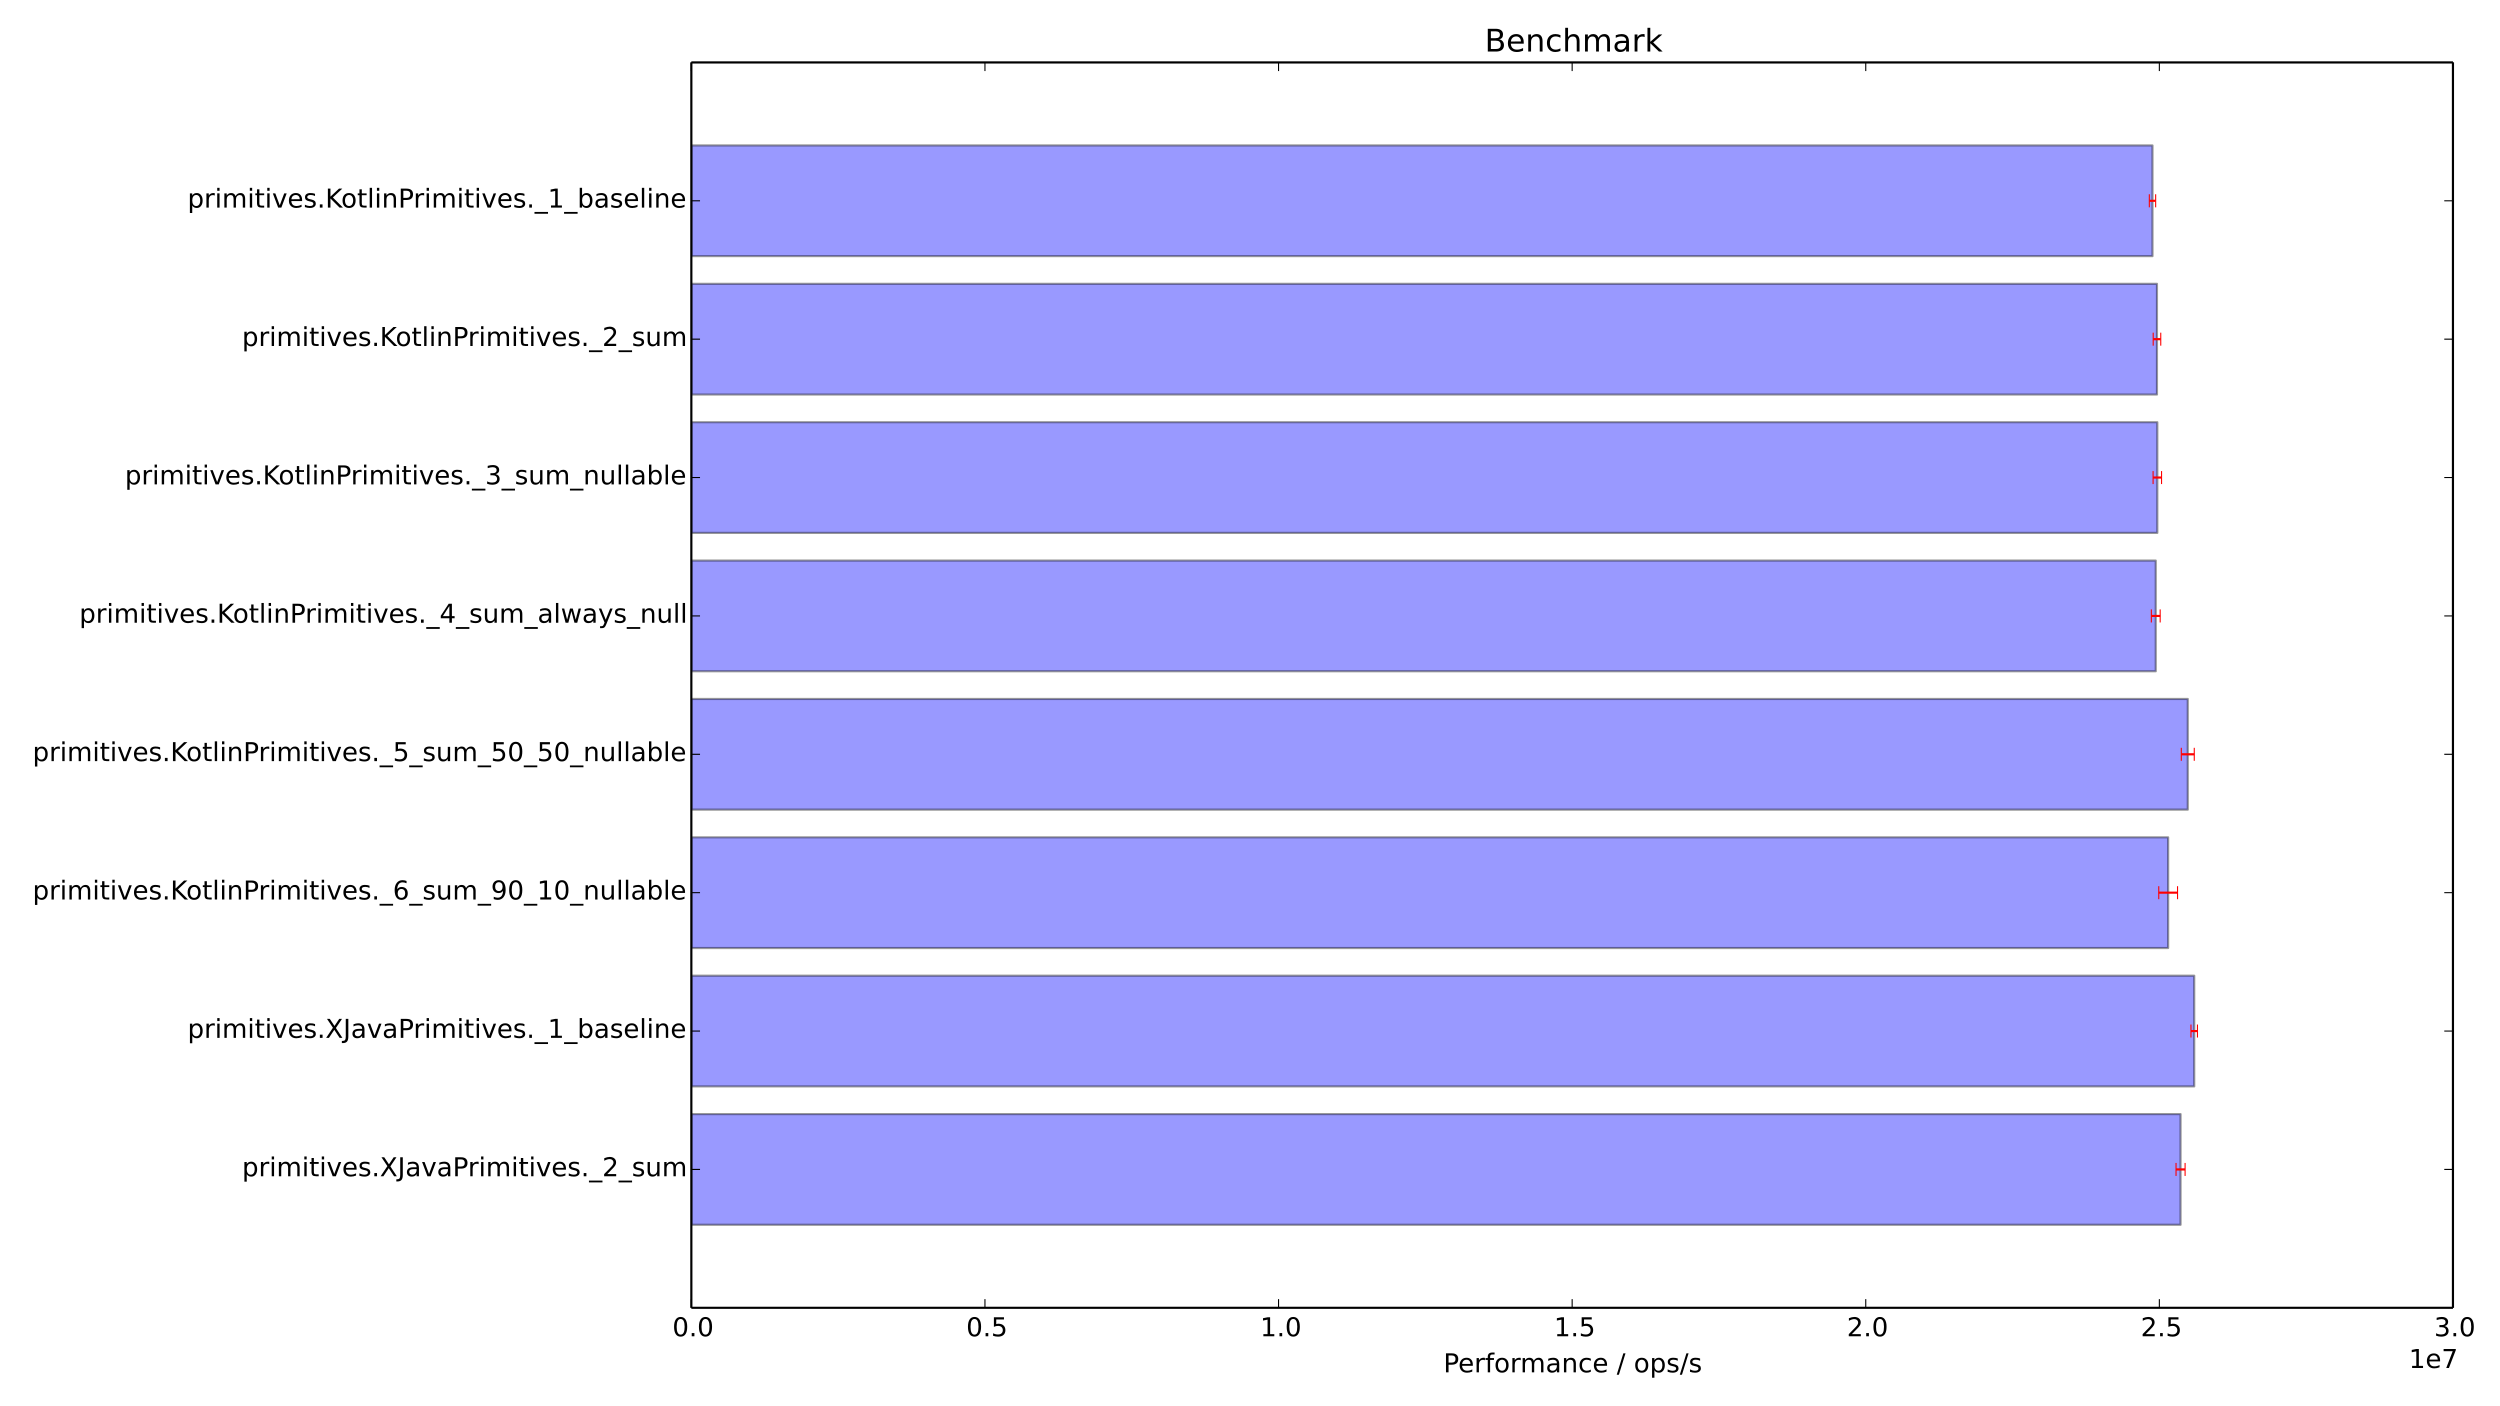 <?xml version="1.0" encoding="utf-8" standalone="no"?>
<!DOCTYPE svg PUBLIC "-//W3C//DTD SVG 1.1//EN"
  "http://www.w3.org/Graphics/SVG/1.1/DTD/svg11.dtd">
<!-- Created with matplotlib (http://matplotlib.org/) -->
<svg height="648pt" version="1.1" viewBox="0 0 1152 648" width="1152pt" xmlns="http://www.w3.org/2000/svg" xmlns:xlink="http://www.w3.org/1999/xlink">
 <defs>
  <style type="text/css">
*{stroke-linecap:butt;stroke-linejoin:round;}
  </style>
 </defs>
 <g id="figure_1">
  <g id="patch_1">
   <path d="
M0 648
L1152 648
L1152 0
L0 0
z
" style="fill:#ffffff;"/>
  </g>
  <g id="axes_1">
   <g id="patch_2">
    <path d="
M318.572 602.64
L1130.32 602.64
L1130.32 28.76
L318.572 28.76
z
" style="fill:#ffffff;"/>
   </g>
   <g id="patch_3">
    <path clip-path="url(#p9e67f70b6a)" d="
M318.572 67.019
L991.869 67.019
L991.869 118.03
L318.572 118.03
z
" style="fill:#0000ff;opacity:0.4;stroke:#000000;"/>
   </g>
   <g id="patch_4">
    <path clip-path="url(#p9e67f70b6a)" d="
M318.572 130.783
L993.934 130.783
L993.934 181.795
L318.572 181.795
z
" style="fill:#0000ff;opacity:0.4;stroke:#000000;"/>
   </g>
   <g id="patch_5">
    <path clip-path="url(#p9e67f70b6a)" d="
M318.572 194.548
L994.093 194.548
L994.093 245.559
L318.572 245.559
z
" style="fill:#0000ff;opacity:0.4;stroke:#000000;"/>
   </g>
   <g id="patch_6">
    <path clip-path="url(#p9e67f70b6a)" d="
M318.572 258.312
L993.374 258.312
L993.374 309.324
L318.572 309.324
z
" style="fill:#0000ff;opacity:0.4;stroke:#000000;"/>
   </g>
   <g id="patch_7">
    <path clip-path="url(#p9e67f70b6a)" d="
M318.572 322.076
L1008.13 322.076
L1008.13 373.088
L318.572 373.088
z
" style="fill:#0000ff;opacity:0.4;stroke:#000000;"/>
   </g>
   <g id="patch_8">
    <path clip-path="url(#p9e67f70b6a)" d="
M318.572 385.841
L999.081 385.841
L999.081 436.852
L318.572 436.852
z
" style="fill:#0000ff;opacity:0.4;stroke:#000000;"/>
   </g>
   <g id="patch_9">
    <path clip-path="url(#p9e67f70b6a)" d="
M318.572 449.605
L1011.1 449.605
L1011.1 500.617
L318.572 500.617
z
" style="fill:#0000ff;opacity:0.4;stroke:#000000;"/>
   </g>
   <g id="patch_10">
    <path clip-path="url(#p9e67f70b6a)" d="
M318.572 513.37
L1004.8 513.37
L1004.8 564.381
L318.572 564.381
z
" style="fill:#0000ff;opacity:0.4;stroke:#000000;"/>
   </g>
   <g id="LineCollection_1">
    <defs>
     <path d="
M990.411 -555.476
L993.327 -555.476" id="C0_0_41a0b05f91"/>
     <path d="
M992.194 -491.711
L995.675 -491.711" id="C0_1_e478fa5d3d"/>
     <path d="
M992.144 -427.947
L996.043 -427.947" id="C0_2_4483857636"/>
     <path d="
M991.34 -364.182
L995.407 -364.182" id="C0_3_646617eac7"/>
     <path d="
M1005.14 -300.418
L1011.12 -300.418" id="C0_4_ff862abdb0"/>
     <path d="
M994.753 -236.653
L1003.41 -236.653" id="C0_5_569be43cf1"/>
     <path d="
M1009.6 -172.889
L1012.59 -172.889" id="C0_6_e5e84716bf"/>
     <path d="
M1002.71 -109.124
L1006.89 -109.124" id="C0_7_7f3657bf4b"/>
    </defs>
    <g clip-path="url(#p9e67f70b6a)">
     <use style="fill:none;stroke:#ff0000;" x="0.0" xlink:href="#C0_0_41a0b05f91" y="648.0"/>
    </g>
    <g clip-path="url(#p9e67f70b6a)">
     <use style="fill:none;stroke:#ff0000;" x="0.0" xlink:href="#C0_1_e478fa5d3d" y="648.0"/>
    </g>
    <g clip-path="url(#p9e67f70b6a)">
     <use style="fill:none;stroke:#ff0000;" x="0.0" xlink:href="#C0_2_4483857636" y="648.0"/>
    </g>
    <g clip-path="url(#p9e67f70b6a)">
     <use style="fill:none;stroke:#ff0000;" x="0.0" xlink:href="#C0_3_646617eac7" y="648.0"/>
    </g>
    <g clip-path="url(#p9e67f70b6a)">
     <use style="fill:none;stroke:#ff0000;" x="0.0" xlink:href="#C0_4_ff862abdb0" y="648.0"/>
    </g>
    <g clip-path="url(#p9e67f70b6a)">
     <use style="fill:none;stroke:#ff0000;" x="0.0" xlink:href="#C0_5_569be43cf1" y="648.0"/>
    </g>
    <g clip-path="url(#p9e67f70b6a)">
     <use style="fill:none;stroke:#ff0000;" x="0.0" xlink:href="#C0_6_e5e84716bf" y="648.0"/>
    </g>
    <g clip-path="url(#p9e67f70b6a)">
     <use style="fill:none;stroke:#ff0000;" x="0.0" xlink:href="#C0_7_7f3657bf4b" y="648.0"/>
    </g>
   </g>
   <g id="line2d_1">
    <defs>
     <path d="
M0 3
L0 -3" id="m3a7414fe3c" style="stroke:#ff0000;stroke-width:0.5;"/>
    </defs>
    <g clip-path="url(#p9e67f70b6a)">
     <use style="fill:#ff0000;stroke:#ff0000;stroke-width:0.5;" x="990.411" xlink:href="#m3a7414fe3c" y="92.524"/>
     <use style="fill:#ff0000;stroke:#ff0000;stroke-width:0.5;" x="992.194" xlink:href="#m3a7414fe3c" y="156.289"/>
     <use style="fill:#ff0000;stroke:#ff0000;stroke-width:0.5;" x="992.144" xlink:href="#m3a7414fe3c" y="220.053"/>
     <use style="fill:#ff0000;stroke:#ff0000;stroke-width:0.5;" x="991.34" xlink:href="#m3a7414fe3c" y="283.818"/>
     <use style="fill:#ff0000;stroke:#ff0000;stroke-width:0.5;" x="1005.14" xlink:href="#m3a7414fe3c" y="347.582"/>
     <use style="fill:#ff0000;stroke:#ff0000;stroke-width:0.5;" x="994.753" xlink:href="#m3a7414fe3c" y="411.347"/>
     <use style="fill:#ff0000;stroke:#ff0000;stroke-width:0.5;" x="1009.596" xlink:href="#m3a7414fe3c" y="475.111"/>
     <use style="fill:#ff0000;stroke:#ff0000;stroke-width:0.5;" x="1002.715" xlink:href="#m3a7414fe3c" y="538.876"/>
    </g>
   </g>
   <g id="line2d_2">
    <g clip-path="url(#p9e67f70b6a)">
     <use style="fill:#ff0000;stroke:#ff0000;stroke-width:0.5;" x="993.327" xlink:href="#m3a7414fe3c" y="92.524"/>
     <use style="fill:#ff0000;stroke:#ff0000;stroke-width:0.5;" x="995.675" xlink:href="#m3a7414fe3c" y="156.289"/>
     <use style="fill:#ff0000;stroke:#ff0000;stroke-width:0.5;" x="996.043" xlink:href="#m3a7414fe3c" y="220.053"/>
     <use style="fill:#ff0000;stroke:#ff0000;stroke-width:0.5;" x="995.407" xlink:href="#m3a7414fe3c" y="283.818"/>
     <use style="fill:#ff0000;stroke:#ff0000;stroke-width:0.5;" x="1011.117" xlink:href="#m3a7414fe3c" y="347.582"/>
     <use style="fill:#ff0000;stroke:#ff0000;stroke-width:0.5;" x="1003.41" xlink:href="#m3a7414fe3c" y="411.347"/>
     <use style="fill:#ff0000;stroke:#ff0000;stroke-width:0.5;" x="1012.594" xlink:href="#m3a7414fe3c" y="475.111"/>
     <use style="fill:#ff0000;stroke:#ff0000;stroke-width:0.5;" x="1006.891" xlink:href="#m3a7414fe3c" y="538.876"/>
    </g>
   </g>
   <g id="matplotlib.axis_1">
    <g id="xtick_1">
     <g id="line2d_3">
      <defs>
       <path d="
M0 0
L0 -4" id="m93b0483c22" style="stroke:#000000;stroke-width:0.5;"/>
      </defs>
      <g>
       <use style="stroke:#000000;stroke-width:0.5;" x="318.572" xlink:href="#m93b0483c22" y="602.64"/>
      </g>
     </g>
     <g id="line2d_4">
      <defs>
       <path d="
M0 0
L0 4" id="m741efc42ff" style="stroke:#000000;stroke-width:0.5;"/>
      </defs>
      <g>
       <use style="stroke:#000000;stroke-width:0.5;" x="318.572" xlink:href="#m741efc42ff" y="28.76"/>
      </g>
     </g>
     <g id="text_1">
      <!-- 0.0 -->
      <defs>
       <path d="
M31.781 66.406
Q24.172 66.406 20.328 58.906
Q16.5 51.422 16.5 36.375
Q16.5 21.391 20.328 13.891
Q24.172 6.391 31.781 6.391
Q39.453 6.391 43.281 13.891
Q47.125 21.391 47.125 36.375
Q47.125 51.422 43.281 58.906
Q39.453 66.406 31.781 66.406
M31.781 74.219
Q44.047 74.219 50.516 64.516
Q56.984 54.828 56.984 36.375
Q56.984 17.969 50.516 8.266
Q44.047 -1.422 31.781 -1.422
Q19.531 -1.422 13.062 8.266
Q6.594 17.969 6.594 36.375
Q6.594 54.828 13.062 64.516
Q19.531 74.219 31.781 74.219" id="BitstreamVeraSans-Roman-30"/>
       <path d="
M10.688 12.406
L21 12.406
L21 0
L10.688 0
z
" id="BitstreamVeraSans-Roman-2e"/>
      </defs>
      <g transform="translate(309.825 615.758)scale(0.12 -0.12)">
       <use xlink:href="#BitstreamVeraSans-Roman-30"/>
       <use x="63.623" xlink:href="#BitstreamVeraSans-Roman-2e"/>
       <use x="95.41" xlink:href="#BitstreamVeraSans-Roman-30"/>
      </g>
     </g>
    </g>
    <g id="xtick_2">
     <g id="line2d_5">
      <g>
       <use style="stroke:#000000;stroke-width:0.5;" x="453.864" xlink:href="#m93b0483c22" y="602.64"/>
      </g>
     </g>
     <g id="line2d_6">
      <g>
       <use style="stroke:#000000;stroke-width:0.5;" x="453.864" xlink:href="#m741efc42ff" y="28.76"/>
      </g>
     </g>
     <g id="text_2">
      <!-- 0.5 -->
      <defs>
       <path d="
M10.797 72.906
L49.516 72.906
L49.516 64.594
L19.828 64.594
L19.828 46.734
Q21.969 47.469 24.109 47.828
Q26.266 48.188 28.422 48.188
Q40.625 48.188 47.75 41.5
Q54.891 34.812 54.891 23.391
Q54.891 11.625 47.562 5.094
Q40.234 -1.422 26.906 -1.422
Q22.312 -1.422 17.547 -0.641
Q12.797 0.141 7.719 1.703
L7.719 11.625
Q12.109 9.234 16.797 8.062
Q21.484 6.891 26.703 6.891
Q35.156 6.891 40.078 11.328
Q45.016 15.766 45.016 23.391
Q45.016 31 40.078 35.438
Q35.156 39.891 26.703 39.891
Q22.75 39.891 18.812 39.016
Q14.891 38.141 10.797 36.281
z
" id="BitstreamVeraSans-Roman-35"/>
      </defs>
      <g transform="translate(445.242 615.758)scale(0.12 -0.12)">
       <use xlink:href="#BitstreamVeraSans-Roman-30"/>
       <use x="63.623" xlink:href="#BitstreamVeraSans-Roman-2e"/>
       <use x="95.41" xlink:href="#BitstreamVeraSans-Roman-35"/>
      </g>
     </g>
    </g>
    <g id="xtick_3">
     <g id="line2d_7">
      <g>
       <use style="stroke:#000000;stroke-width:0.5;" x="589.155" xlink:href="#m93b0483c22" y="602.64"/>
      </g>
     </g>
     <g id="line2d_8">
      <g>
       <use style="stroke:#000000;stroke-width:0.5;" x="589.155" xlink:href="#m741efc42ff" y="28.76"/>
      </g>
     </g>
     <g id="text_3">
      <!-- 1.0 -->
      <defs>
       <path d="
M12.406 8.297
L28.516 8.297
L28.516 63.922
L10.984 60.406
L10.984 69.391
L28.422 72.906
L38.281 72.906
L38.281 8.297
L54.391 8.297
L54.391 0
L12.406 0
z
" id="BitstreamVeraSans-Roman-31"/>
      </defs>
      <g transform="translate(580.671 615.758)scale(0.12 -0.12)">
       <use xlink:href="#BitstreamVeraSans-Roman-31"/>
       <use x="63.623" xlink:href="#BitstreamVeraSans-Roman-2e"/>
       <use x="95.41" xlink:href="#BitstreamVeraSans-Roman-30"/>
      </g>
     </g>
    </g>
    <g id="xtick_4">
     <g id="line2d_9">
      <g>
       <use style="stroke:#000000;stroke-width:0.5;" x="724.447" xlink:href="#m93b0483c22" y="602.64"/>
      </g>
     </g>
     <g id="line2d_10">
      <g>
       <use style="stroke:#000000;stroke-width:0.5;" x="724.447" xlink:href="#m741efc42ff" y="28.76"/>
      </g>
     </g>
     <g id="text_4">
      <!-- 1.5 -->
      <g transform="translate(716.088 615.758)scale(0.12 -0.12)">
       <use xlink:href="#BitstreamVeraSans-Roman-31"/>
       <use x="63.623" xlink:href="#BitstreamVeraSans-Roman-2e"/>
       <use x="95.41" xlink:href="#BitstreamVeraSans-Roman-35"/>
      </g>
     </g>
    </g>
    <g id="xtick_5">
     <g id="line2d_11">
      <g>
       <use style="stroke:#000000;stroke-width:0.5;" x="859.738" xlink:href="#m93b0483c22" y="602.64"/>
      </g>
     </g>
     <g id="line2d_12">
      <g>
       <use style="stroke:#000000;stroke-width:0.5;" x="859.738" xlink:href="#m741efc42ff" y="28.76"/>
      </g>
     </g>
     <g id="text_5">
      <!-- 2.0 -->
      <defs>
       <path d="
M19.188 8.297
L53.609 8.297
L53.609 0
L7.328 0
L7.328 8.297
Q12.938 14.109 22.625 23.891
Q32.328 33.688 34.812 36.531
Q39.547 41.844 41.422 45.531
Q43.312 49.219 43.312 52.781
Q43.312 58.594 39.234 62.25
Q35.156 65.922 28.609 65.922
Q23.969 65.922 18.812 64.312
Q13.672 62.703 7.812 59.422
L7.812 69.391
Q13.766 71.781 18.938 73
Q24.125 74.219 28.422 74.219
Q39.75 74.219 46.484 68.547
Q53.219 62.891 53.219 53.422
Q53.219 48.922 51.531 44.891
Q49.859 40.875 45.406 35.406
Q44.188 33.984 37.641 27.219
Q31.109 20.453 19.188 8.297" id="BitstreamVeraSans-Roman-32"/>
      </defs>
      <g transform="translate(851.035 615.758)scale(0.12 -0.12)">
       <use xlink:href="#BitstreamVeraSans-Roman-32"/>
       <use x="63.623" xlink:href="#BitstreamVeraSans-Roman-2e"/>
       <use x="95.41" xlink:href="#BitstreamVeraSans-Roman-30"/>
      </g>
     </g>
    </g>
    <g id="xtick_6">
     <g id="line2d_13">
      <g>
       <use style="stroke:#000000;stroke-width:0.5;" x="995.03" xlink:href="#m93b0483c22" y="602.64"/>
      </g>
     </g>
     <g id="line2d_14">
      <g>
       <use style="stroke:#000000;stroke-width:0.5;" x="995.03" xlink:href="#m741efc42ff" y="28.76"/>
      </g>
     </g>
     <g id="text_6">
      <!-- 2.5 -->
      <g transform="translate(986.452 615.758)scale(0.12 -0.12)">
       <use xlink:href="#BitstreamVeraSans-Roman-32"/>
       <use x="63.623" xlink:href="#BitstreamVeraSans-Roman-2e"/>
       <use x="95.41" xlink:href="#BitstreamVeraSans-Roman-35"/>
      </g>
     </g>
    </g>
    <g id="xtick_7">
     <g id="line2d_15">
      <g>
       <use style="stroke:#000000;stroke-width:0.5;" x="1130.321" xlink:href="#m93b0483c22" y="602.64"/>
      </g>
     </g>
     <g id="line2d_16">
      <g>
       <use style="stroke:#000000;stroke-width:0.5;" x="1130.321" xlink:href="#m741efc42ff" y="28.76"/>
      </g>
     </g>
     <g id="text_7">
      <!-- 3.0 -->
      <defs>
       <path d="
M40.578 39.312
Q47.656 37.797 51.625 33
Q55.609 28.219 55.609 21.188
Q55.609 10.406 48.188 4.484
Q40.766 -1.422 27.094 -1.422
Q22.516 -1.422 17.656 -0.516
Q12.797 0.391 7.625 2.203
L7.625 11.719
Q11.719 9.328 16.594 8.109
Q21.484 6.891 26.812 6.891
Q36.078 6.891 40.938 10.547
Q45.797 14.203 45.797 21.188
Q45.797 27.641 41.281 31.266
Q36.766 34.906 28.719 34.906
L20.219 34.906
L20.219 43.016
L29.109 43.016
Q36.375 43.016 40.234 45.922
Q44.094 48.828 44.094 54.297
Q44.094 59.906 40.109 62.906
Q36.141 65.922 28.719 65.922
Q24.656 65.922 20.016 65.031
Q15.375 64.156 9.812 62.312
L9.812 71.094
Q15.438 72.656 20.344 73.438
Q25.25 74.219 29.594 74.219
Q40.828 74.219 47.359 69.109
Q53.906 64.016 53.906 55.328
Q53.906 49.266 50.438 45.094
Q46.969 40.922 40.578 39.312" id="BitstreamVeraSans-Roman-33"/>
      </defs>
      <g transform="translate(1121.635 615.758)scale(0.12 -0.12)">
       <use xlink:href="#BitstreamVeraSans-Roman-33"/>
       <use x="63.623" xlink:href="#BitstreamVeraSans-Roman-2e"/>
       <use x="95.41" xlink:href="#BitstreamVeraSans-Roman-30"/>
      </g>
     </g>
    </g>
    <g id="text_8">
     <!-- Performance / ops/s -->
     <defs>
      <path id="BitstreamVeraSans-Roman-20"/>
      <path d="
M54.891 33.016
L54.891 0
L45.906 0
L45.906 32.719
Q45.906 40.484 42.875 44.328
Q39.844 48.188 33.797 48.188
Q26.516 48.188 22.312 43.547
Q18.109 38.922 18.109 30.906
L18.109 0
L9.078 0
L9.078 54.688
L18.109 54.688
L18.109 46.188
Q21.344 51.125 25.703 53.562
Q30.078 56 35.797 56
Q45.219 56 50.047 50.172
Q54.891 44.344 54.891 33.016" id="BitstreamVeraSans-Roman-6e"/>
      <path d="
M52 44.188
Q55.375 50.25 60.062 53.125
Q64.75 56 71.094 56
Q79.641 56 84.281 50.016
Q88.922 44.047 88.922 33.016
L88.922 0
L79.891 0
L79.891 32.719
Q79.891 40.578 77.094 44.375
Q74.312 48.188 68.609 48.188
Q61.625 48.188 57.562 43.547
Q53.516 38.922 53.516 30.906
L53.516 0
L44.484 0
L44.484 32.719
Q44.484 40.625 41.703 44.406
Q38.922 48.188 33.109 48.188
Q26.219 48.188 22.156 43.531
Q18.109 38.875 18.109 30.906
L18.109 0
L9.078 0
L9.078 54.688
L18.109 54.688
L18.109 46.188
Q21.188 51.219 25.484 53.609
Q29.781 56 35.688 56
Q41.656 56 45.828 52.969
Q50 49.953 52 44.188" id="BitstreamVeraSans-Roman-6d"/>
      <path d="
M30.609 48.391
Q23.391 48.391 19.188 42.75
Q14.984 37.109 14.984 27.297
Q14.984 17.484 19.156 11.844
Q23.344 6.203 30.609 6.203
Q37.797 6.203 41.984 11.859
Q46.188 17.531 46.188 27.297
Q46.188 37.016 41.984 42.703
Q37.797 48.391 30.609 48.391
M30.609 56
Q42.328 56 49.016 48.375
Q55.719 40.766 55.719 27.297
Q55.719 13.875 49.016 6.219
Q42.328 -1.422 30.609 -1.422
Q18.844 -1.422 12.172 6.219
Q5.516 13.875 5.516 27.297
Q5.516 40.766 12.172 48.375
Q18.844 56 30.609 56" id="BitstreamVeraSans-Roman-6f"/>
      <path d="
M19.672 64.797
L19.672 37.406
L32.078 37.406
Q38.969 37.406 42.719 40.969
Q46.484 44.531 46.484 51.125
Q46.484 57.672 42.719 61.234
Q38.969 64.797 32.078 64.797
z

M9.812 72.906
L32.078 72.906
Q44.344 72.906 50.609 67.359
Q56.891 61.812 56.891 51.125
Q56.891 40.328 50.609 34.812
Q44.344 29.297 32.078 29.297
L19.672 29.297
L19.672 0
L9.812 0
z
" id="BitstreamVeraSans-Roman-50"/>
      <path d="
M18.109 8.203
L18.109 -20.797
L9.078 -20.797
L9.078 54.688
L18.109 54.688
L18.109 46.391
Q20.953 51.266 25.266 53.625
Q29.594 56 35.594 56
Q45.562 56 51.781 48.094
Q58.016 40.188 58.016 27.297
Q58.016 14.406 51.781 6.484
Q45.562 -1.422 35.594 -1.422
Q29.594 -1.422 25.266 0.953
Q20.953 3.328 18.109 8.203
M48.688 27.297
Q48.688 37.203 44.609 42.844
Q40.531 48.484 33.406 48.484
Q26.266 48.484 22.188 42.844
Q18.109 37.203 18.109 27.297
Q18.109 17.391 22.188 11.75
Q26.266 6.109 33.406 6.109
Q40.531 6.109 44.609 11.75
Q48.688 17.391 48.688 27.297" id="BitstreamVeraSans-Roman-70"/>
      <path d="
M25.391 72.906
L33.688 72.906
L8.297 -9.281
L0 -9.281
z
" id="BitstreamVeraSans-Roman-2f"/>
      <path d="
M56.203 29.594
L56.203 25.203
L14.891 25.203
Q15.484 15.922 20.484 11.062
Q25.484 6.203 34.422 6.203
Q39.594 6.203 44.453 7.469
Q49.312 8.734 54.109 11.281
L54.109 2.781
Q49.266 0.734 44.188 -0.344
Q39.109 -1.422 33.891 -1.422
Q20.797 -1.422 13.156 6.188
Q5.516 13.812 5.516 26.812
Q5.516 40.234 12.766 48.109
Q20.016 56 32.328 56
Q43.359 56 49.781 48.891
Q56.203 41.797 56.203 29.594
M47.219 32.234
Q47.125 39.594 43.094 43.984
Q39.062 48.391 32.422 48.391
Q24.906 48.391 20.391 44.141
Q15.875 39.891 15.188 32.172
z
" id="BitstreamVeraSans-Roman-65"/>
      <path d="
M34.281 27.484
Q23.391 27.484 19.188 25
Q14.984 22.516 14.984 16.5
Q14.984 11.719 18.141 8.906
Q21.297 6.109 26.703 6.109
Q34.188 6.109 38.703 11.406
Q43.219 16.703 43.219 25.484
L43.219 27.484
z

M52.203 31.203
L52.203 0
L43.219 0
L43.219 8.297
Q40.141 3.328 35.547 0.953
Q30.953 -1.422 24.312 -1.422
Q15.922 -1.422 10.953 3.297
Q6 8.016 6 15.922
Q6 25.141 12.172 29.828
Q18.359 34.516 30.609 34.516
L43.219 34.516
L43.219 35.406
Q43.219 41.609 39.141 45
Q35.062 48.391 27.688 48.391
Q23 48.391 18.547 47.266
Q14.109 46.141 10.016 43.891
L10.016 52.203
Q14.938 54.109 19.578 55.047
Q24.219 56 28.609 56
Q40.484 56 46.344 49.844
Q52.203 43.703 52.203 31.203" id="BitstreamVeraSans-Roman-61"/>
      <path d="
M37.109 75.984
L37.109 68.5
L28.516 68.5
Q23.688 68.5 21.797 66.547
Q19.922 64.594 19.922 59.516
L19.922 54.688
L34.719 54.688
L34.719 47.703
L19.922 47.703
L19.922 0
L10.891 0
L10.891 47.703
L2.297 47.703
L2.297 54.688
L10.891 54.688
L10.891 58.5
Q10.891 67.625 15.141 71.797
Q19.391 75.984 28.609 75.984
z
" id="BitstreamVeraSans-Roman-66"/>
      <path d="
M41.109 46.297
Q39.594 47.172 37.812 47.578
Q36.031 48 33.891 48
Q26.266 48 22.188 43.047
Q18.109 38.094 18.109 28.812
L18.109 0
L9.078 0
L9.078 54.688
L18.109 54.688
L18.109 46.188
Q20.953 51.172 25.484 53.578
Q30.031 56 36.531 56
Q37.453 56 38.578 55.875
Q39.703 55.766 41.062 55.516
z
" id="BitstreamVeraSans-Roman-72"/>
      <path d="
M44.281 53.078
L44.281 44.578
Q40.484 46.531 36.375 47.5
Q32.281 48.484 27.875 48.484
Q21.188 48.484 17.844 46.438
Q14.5 44.391 14.5 40.281
Q14.5 37.156 16.891 35.375
Q19.281 33.594 26.516 31.984
L29.594 31.297
Q39.156 29.25 43.188 25.516
Q47.219 21.781 47.219 15.094
Q47.219 7.469 41.188 3.016
Q35.156 -1.422 24.609 -1.422
Q20.219 -1.422 15.453 -0.562
Q10.688 0.297 5.422 2
L5.422 11.281
Q10.406 8.688 15.234 7.391
Q20.062 6.109 24.812 6.109
Q31.156 6.109 34.562 8.281
Q37.984 10.453 37.984 14.406
Q37.984 18.062 35.516 20.016
Q33.062 21.969 24.703 23.781
L21.578 24.516
Q13.234 26.266 9.516 29.906
Q5.812 33.547 5.812 39.891
Q5.812 47.609 11.281 51.797
Q16.75 56 26.812 56
Q31.781 56 36.172 55.266
Q40.578 54.547 44.281 53.078" id="BitstreamVeraSans-Roman-73"/>
      <path d="
M48.781 52.594
L48.781 44.188
Q44.969 46.297 41.141 47.344
Q37.312 48.391 33.406 48.391
Q24.656 48.391 19.812 42.844
Q14.984 37.312 14.984 27.297
Q14.984 17.281 19.812 11.734
Q24.656 6.203 33.406 6.203
Q37.312 6.203 41.141 7.25
Q44.969 8.297 48.781 10.406
L48.781 2.094
Q45.016 0.344 40.984 -0.531
Q36.969 -1.422 32.422 -1.422
Q20.062 -1.422 12.781 6.344
Q5.516 14.109 5.516 27.297
Q5.516 40.672 12.859 48.328
Q20.219 56 33.016 56
Q37.156 56 41.109 55.141
Q45.062 54.297 48.781 52.594" id="BitstreamVeraSans-Roman-63"/>
     </defs>
     <g transform="translate(665.133 632.372)scale(0.12 -0.12)">
      <use xlink:href="#BitstreamVeraSans-Roman-50"/>
      <use x="56.678" xlink:href="#BitstreamVeraSans-Roman-65"/>
      <use x="118.201" xlink:href="#BitstreamVeraSans-Roman-72"/>
      <use x="159.314" xlink:href="#BitstreamVeraSans-Roman-66"/>
      <use x="194.52" xlink:href="#BitstreamVeraSans-Roman-6f"/>
      <use x="255.701" xlink:href="#BitstreamVeraSans-Roman-72"/>
      <use x="295.064" xlink:href="#BitstreamVeraSans-Roman-6d"/>
      <use x="392.477" xlink:href="#BitstreamVeraSans-Roman-61"/>
      <use x="453.756" xlink:href="#BitstreamVeraSans-Roman-6e"/>
      <use x="517.135" xlink:href="#BitstreamVeraSans-Roman-63"/>
      <use x="572.115" xlink:href="#BitstreamVeraSans-Roman-65"/>
      <use x="633.639" xlink:href="#BitstreamVeraSans-Roman-20"/>
      <use x="665.426" xlink:href="#BitstreamVeraSans-Roman-2f"/>
      <use x="699.117" xlink:href="#BitstreamVeraSans-Roman-20"/>
      <use x="730.904" xlink:href="#BitstreamVeraSans-Roman-6f"/>
      <use x="792.086" xlink:href="#BitstreamVeraSans-Roman-70"/>
      <use x="855.562" xlink:href="#BitstreamVeraSans-Roman-73"/>
      <use x="907.662" xlink:href="#BitstreamVeraSans-Roman-2f"/>
      <use x="941.354" xlink:href="#BitstreamVeraSans-Roman-73"/>
     </g>
    </g>
    <g id="text_9">
     <!-- 1e7 -->
     <defs>
      <path d="
M8.203 72.906
L55.078 72.906
L55.078 68.703
L28.609 0
L18.312 0
L43.219 64.594
L8.203 64.594
z
" id="BitstreamVeraSans-Roman-37"/>
     </defs>
     <g transform="translate(1110.011 630.372)scale(0.12 -0.12)">
      <use xlink:href="#BitstreamVeraSans-Roman-31"/>
      <use x="63.623" xlink:href="#BitstreamVeraSans-Roman-65"/>
      <use x="125.146" xlink:href="#BitstreamVeraSans-Roman-37"/>
     </g>
    </g>
   </g>
   <g id="matplotlib.axis_2">
    <g id="ytick_1">
     <g id="line2d_17">
      <defs>
       <path d="
M0 0
L4 0" id="m728421d6d4" style="stroke:#000000;stroke-width:0.5;"/>
      </defs>
      <g>
       <use style="stroke:#000000;stroke-width:0.5;" x="318.572" xlink:href="#m728421d6d4" y="92.524"/>
      </g>
     </g>
     <g id="line2d_18">
      <defs>
       <path d="
M0 0
L-4 0" id="mcb0005524f" style="stroke:#000000;stroke-width:0.5;"/>
      </defs>
      <g>
       <use style="stroke:#000000;stroke-width:0.5;" x="1130.321" xlink:href="#mcb0005524f" y="92.524"/>
      </g>
     </g>
     <g id="text_10">
      <!-- primitives.KotlinPrimitives._1_baseline -->
      <defs>
       <path d="
M9.812 72.906
L19.672 72.906
L19.672 42.094
L52.391 72.906
L65.094 72.906
L28.906 38.922
L67.672 0
L54.688 0
L19.672 35.109
L19.672 0
L9.812 0
z
" id="BitstreamVeraSans-Roman-4b"/>
       <path d="
M50.984 -16.609
L50.984 -23.578
L-0.984 -23.578
L-0.984 -16.609
z
" id="BitstreamVeraSans-Roman-5f"/>
       <path d="
M9.422 75.984
L18.406 75.984
L18.406 0
L9.422 0
z
" id="BitstreamVeraSans-Roman-6c"/>
       <path d="
M9.422 54.688
L18.406 54.688
L18.406 0
L9.422 0
z

M9.422 75.984
L18.406 75.984
L18.406 64.594
L9.422 64.594
z
" id="BitstreamVeraSans-Roman-69"/>
       <path d="
M2.984 54.688
L12.5 54.688
L29.594 8.797
L46.688 54.688
L56.203 54.688
L35.688 0
L23.484 0
z
" id="BitstreamVeraSans-Roman-76"/>
       <path d="
M18.312 70.219
L18.312 54.688
L36.812 54.688
L36.812 47.703
L18.312 47.703
L18.312 18.016
Q18.312 11.328 20.141 9.422
Q21.969 7.516 27.594 7.516
L36.812 7.516
L36.812 0
L27.594 0
Q17.188 0 13.234 3.875
Q9.281 7.766 9.281 18.016
L9.281 47.703
L2.688 47.703
L2.688 54.688
L9.281 54.688
L9.281 70.219
z
" id="BitstreamVeraSans-Roman-74"/>
       <path d="
M48.688 27.297
Q48.688 37.203 44.609 42.844
Q40.531 48.484 33.406 48.484
Q26.266 48.484 22.188 42.844
Q18.109 37.203 18.109 27.297
Q18.109 17.391 22.188 11.75
Q26.266 6.109 33.406 6.109
Q40.531 6.109 44.609 11.75
Q48.688 17.391 48.688 27.297
M18.109 46.391
Q20.953 51.266 25.266 53.625
Q29.594 56 35.594 56
Q45.562 56 51.781 48.094
Q58.016 40.188 58.016 27.297
Q58.016 14.406 51.781 6.484
Q45.562 -1.422 35.594 -1.422
Q29.594 -1.422 25.266 0.953
Q20.953 3.328 18.109 8.203
L18.109 0
L9.078 0
L9.078 75.984
L18.109 75.984
z
" id="BitstreamVeraSans-Roman-62"/>
      </defs>
      <g transform="translate(86.413 95.669)scale(0.12 -0.12)">
       <use xlink:href="#BitstreamVeraSans-Roman-70"/>
       <use x="63.477" xlink:href="#BitstreamVeraSans-Roman-72"/>
       <use x="104.59" xlink:href="#BitstreamVeraSans-Roman-69"/>
       <use x="132.373" xlink:href="#BitstreamVeraSans-Roman-6d"/>
       <use x="229.785" xlink:href="#BitstreamVeraSans-Roman-69"/>
       <use x="257.568" xlink:href="#BitstreamVeraSans-Roman-74"/>
       <use x="296.777" xlink:href="#BitstreamVeraSans-Roman-69"/>
       <use x="324.561" xlink:href="#BitstreamVeraSans-Roman-76"/>
       <use x="383.74" xlink:href="#BitstreamVeraSans-Roman-65"/>
       <use x="445.264" xlink:href="#BitstreamVeraSans-Roman-73"/>
       <use x="497.363" xlink:href="#BitstreamVeraSans-Roman-2e"/>
       <use x="529.15" xlink:href="#BitstreamVeraSans-Roman-4b"/>
       <use x="589.727" xlink:href="#BitstreamVeraSans-Roman-6f"/>
       <use x="650.908" xlink:href="#BitstreamVeraSans-Roman-74"/>
       <use x="690.117" xlink:href="#BitstreamVeraSans-Roman-6c"/>
       <use x="717.9" xlink:href="#BitstreamVeraSans-Roman-69"/>
       <use x="745.684" xlink:href="#BitstreamVeraSans-Roman-6e"/>
       <use x="809.062" xlink:href="#BitstreamVeraSans-Roman-50"/>
       <use x="867.615" xlink:href="#BitstreamVeraSans-Roman-72"/>
       <use x="908.729" xlink:href="#BitstreamVeraSans-Roman-69"/>
       <use x="936.512" xlink:href="#BitstreamVeraSans-Roman-6d"/>
       <use x="1033.924" xlink:href="#BitstreamVeraSans-Roman-69"/>
       <use x="1061.707" xlink:href="#BitstreamVeraSans-Roman-74"/>
       <use x="1100.916" xlink:href="#BitstreamVeraSans-Roman-69"/>
       <use x="1128.699" xlink:href="#BitstreamVeraSans-Roman-76"/>
       <use x="1187.879" xlink:href="#BitstreamVeraSans-Roman-65"/>
       <use x="1249.402" xlink:href="#BitstreamVeraSans-Roman-73"/>
       <use x="1301.502" xlink:href="#BitstreamVeraSans-Roman-2e"/>
       <use x="1333.289" xlink:href="#BitstreamVeraSans-Roman-5f"/>
       <use x="1383.289" xlink:href="#BitstreamVeraSans-Roman-31"/>
       <use x="1446.912" xlink:href="#BitstreamVeraSans-Roman-5f"/>
       <use x="1496.912" xlink:href="#BitstreamVeraSans-Roman-62"/>
       <use x="1560.389" xlink:href="#BitstreamVeraSans-Roman-61"/>
       <use x="1621.668" xlink:href="#BitstreamVeraSans-Roman-73"/>
       <use x="1673.768" xlink:href="#BitstreamVeraSans-Roman-65"/>
       <use x="1735.291" xlink:href="#BitstreamVeraSans-Roman-6c"/>
       <use x="1763.074" xlink:href="#BitstreamVeraSans-Roman-69"/>
       <use x="1790.857" xlink:href="#BitstreamVeraSans-Roman-6e"/>
       <use x="1854.236" xlink:href="#BitstreamVeraSans-Roman-65"/>
      </g>
     </g>
    </g>
    <g id="ytick_2">
     <g id="line2d_19">
      <g>
       <use style="stroke:#000000;stroke-width:0.5;" x="318.572" xlink:href="#m728421d6d4" y="156.289"/>
      </g>
     </g>
     <g id="line2d_20">
      <g>
       <use style="stroke:#000000;stroke-width:0.5;" x="1130.321" xlink:href="#mcb0005524f" y="156.289"/>
      </g>
     </g>
     <g id="text_11">
      <!-- primitives.KotlinPrimitives._2_sum -->
      <defs>
       <path d="
M8.5 21.578
L8.5 54.688
L17.484 54.688
L17.484 21.922
Q17.484 14.156 20.5 10.266
Q23.531 6.391 29.594 6.391
Q36.859 6.391 41.078 11.031
Q45.312 15.672 45.312 23.688
L45.312 54.688
L54.297 54.688
L54.297 0
L45.312 0
L45.312 8.406
Q42.047 3.422 37.719 1
Q33.406 -1.422 27.688 -1.422
Q18.266 -1.422 13.375 4.438
Q8.5 10.297 8.5 21.578" id="BitstreamVeraSans-Roman-75"/>
      </defs>
      <g transform="translate(111.51 159.433)scale(0.12 -0.12)">
       <use xlink:href="#BitstreamVeraSans-Roman-70"/>
       <use x="63.477" xlink:href="#BitstreamVeraSans-Roman-72"/>
       <use x="104.59" xlink:href="#BitstreamVeraSans-Roman-69"/>
       <use x="132.373" xlink:href="#BitstreamVeraSans-Roman-6d"/>
       <use x="229.785" xlink:href="#BitstreamVeraSans-Roman-69"/>
       <use x="257.568" xlink:href="#BitstreamVeraSans-Roman-74"/>
       <use x="296.777" xlink:href="#BitstreamVeraSans-Roman-69"/>
       <use x="324.561" xlink:href="#BitstreamVeraSans-Roman-76"/>
       <use x="383.74" xlink:href="#BitstreamVeraSans-Roman-65"/>
       <use x="445.264" xlink:href="#BitstreamVeraSans-Roman-73"/>
       <use x="497.363" xlink:href="#BitstreamVeraSans-Roman-2e"/>
       <use x="529.15" xlink:href="#BitstreamVeraSans-Roman-4b"/>
       <use x="589.727" xlink:href="#BitstreamVeraSans-Roman-6f"/>
       <use x="650.908" xlink:href="#BitstreamVeraSans-Roman-74"/>
       <use x="690.117" xlink:href="#BitstreamVeraSans-Roman-6c"/>
       <use x="717.9" xlink:href="#BitstreamVeraSans-Roman-69"/>
       <use x="745.684" xlink:href="#BitstreamVeraSans-Roman-6e"/>
       <use x="809.062" xlink:href="#BitstreamVeraSans-Roman-50"/>
       <use x="867.615" xlink:href="#BitstreamVeraSans-Roman-72"/>
       <use x="908.729" xlink:href="#BitstreamVeraSans-Roman-69"/>
       <use x="936.512" xlink:href="#BitstreamVeraSans-Roman-6d"/>
       <use x="1033.924" xlink:href="#BitstreamVeraSans-Roman-69"/>
       <use x="1061.707" xlink:href="#BitstreamVeraSans-Roman-74"/>
       <use x="1100.916" xlink:href="#BitstreamVeraSans-Roman-69"/>
       <use x="1128.699" xlink:href="#BitstreamVeraSans-Roman-76"/>
       <use x="1187.879" xlink:href="#BitstreamVeraSans-Roman-65"/>
       <use x="1249.402" xlink:href="#BitstreamVeraSans-Roman-73"/>
       <use x="1301.502" xlink:href="#BitstreamVeraSans-Roman-2e"/>
       <use x="1333.289" xlink:href="#BitstreamVeraSans-Roman-5f"/>
       <use x="1383.289" xlink:href="#BitstreamVeraSans-Roman-32"/>
       <use x="1446.912" xlink:href="#BitstreamVeraSans-Roman-5f"/>
       <use x="1496.912" xlink:href="#BitstreamVeraSans-Roman-73"/>
       <use x="1549.012" xlink:href="#BitstreamVeraSans-Roman-75"/>
       <use x="1612.391" xlink:href="#BitstreamVeraSans-Roman-6d"/>
      </g>
     </g>
    </g>
    <g id="ytick_3">
     <g id="line2d_21">
      <g>
       <use style="stroke:#000000;stroke-width:0.5;" x="318.572" xlink:href="#m728421d6d4" y="220.053"/>
      </g>
     </g>
     <g id="line2d_22">
      <g>
       <use style="stroke:#000000;stroke-width:0.5;" x="1130.321" xlink:href="#mcb0005524f" y="220.053"/>
      </g>
     </g>
     <g id="text_12">
      <!-- primitives.KotlinPrimitives._3_sum_nullable -->
      <g transform="translate(57.564 223.198)scale(0.12 -0.12)">
       <use xlink:href="#BitstreamVeraSans-Roman-70"/>
       <use x="63.477" xlink:href="#BitstreamVeraSans-Roman-72"/>
       <use x="104.59" xlink:href="#BitstreamVeraSans-Roman-69"/>
       <use x="132.373" xlink:href="#BitstreamVeraSans-Roman-6d"/>
       <use x="229.785" xlink:href="#BitstreamVeraSans-Roman-69"/>
       <use x="257.568" xlink:href="#BitstreamVeraSans-Roman-74"/>
       <use x="296.777" xlink:href="#BitstreamVeraSans-Roman-69"/>
       <use x="324.561" xlink:href="#BitstreamVeraSans-Roman-76"/>
       <use x="383.74" xlink:href="#BitstreamVeraSans-Roman-65"/>
       <use x="445.264" xlink:href="#BitstreamVeraSans-Roman-73"/>
       <use x="497.363" xlink:href="#BitstreamVeraSans-Roman-2e"/>
       <use x="529.15" xlink:href="#BitstreamVeraSans-Roman-4b"/>
       <use x="589.727" xlink:href="#BitstreamVeraSans-Roman-6f"/>
       <use x="650.908" xlink:href="#BitstreamVeraSans-Roman-74"/>
       <use x="690.117" xlink:href="#BitstreamVeraSans-Roman-6c"/>
       <use x="717.9" xlink:href="#BitstreamVeraSans-Roman-69"/>
       <use x="745.684" xlink:href="#BitstreamVeraSans-Roman-6e"/>
       <use x="809.062" xlink:href="#BitstreamVeraSans-Roman-50"/>
       <use x="867.615" xlink:href="#BitstreamVeraSans-Roman-72"/>
       <use x="908.729" xlink:href="#BitstreamVeraSans-Roman-69"/>
       <use x="936.512" xlink:href="#BitstreamVeraSans-Roman-6d"/>
       <use x="1033.924" xlink:href="#BitstreamVeraSans-Roman-69"/>
       <use x="1061.707" xlink:href="#BitstreamVeraSans-Roman-74"/>
       <use x="1100.916" xlink:href="#BitstreamVeraSans-Roman-69"/>
       <use x="1128.699" xlink:href="#BitstreamVeraSans-Roman-76"/>
       <use x="1187.879" xlink:href="#BitstreamVeraSans-Roman-65"/>
       <use x="1249.402" xlink:href="#BitstreamVeraSans-Roman-73"/>
       <use x="1301.502" xlink:href="#BitstreamVeraSans-Roman-2e"/>
       <use x="1333.289" xlink:href="#BitstreamVeraSans-Roman-5f"/>
       <use x="1383.289" xlink:href="#BitstreamVeraSans-Roman-33"/>
       <use x="1446.912" xlink:href="#BitstreamVeraSans-Roman-5f"/>
       <use x="1496.912" xlink:href="#BitstreamVeraSans-Roman-73"/>
       <use x="1549.012" xlink:href="#BitstreamVeraSans-Roman-75"/>
       <use x="1612.391" xlink:href="#BitstreamVeraSans-Roman-6d"/>
       <use x="1709.803" xlink:href="#BitstreamVeraSans-Roman-5f"/>
       <use x="1759.803" xlink:href="#BitstreamVeraSans-Roman-6e"/>
       <use x="1823.182" xlink:href="#BitstreamVeraSans-Roman-75"/>
       <use x="1886.561" xlink:href="#BitstreamVeraSans-Roman-6c"/>
       <use x="1914.344" xlink:href="#BitstreamVeraSans-Roman-6c"/>
       <use x="1942.127" xlink:href="#BitstreamVeraSans-Roman-61"/>
       <use x="2003.406" xlink:href="#BitstreamVeraSans-Roman-62"/>
       <use x="2066.883" xlink:href="#BitstreamVeraSans-Roman-6c"/>
       <use x="2094.666" xlink:href="#BitstreamVeraSans-Roman-65"/>
      </g>
     </g>
    </g>
    <g id="ytick_4">
     <g id="line2d_23">
      <g>
       <use style="stroke:#000000;stroke-width:0.5;" x="318.572" xlink:href="#m728421d6d4" y="283.818"/>
      </g>
     </g>
     <g id="line2d_24">
      <g>
       <use style="stroke:#000000;stroke-width:0.5;" x="1130.321" xlink:href="#mcb0005524f" y="283.818"/>
      </g>
     </g>
     <g id="text_13">
      <!-- primitives.KotlinPrimitives._4_sum_always_null -->
      <defs>
       <path d="
M4.203 54.688
L13.188 54.688
L24.422 12.016
L35.594 54.688
L46.188 54.688
L57.422 12.016
L68.609 54.688
L77.594 54.688
L63.281 0
L52.688 0
L40.922 44.828
L29.109 0
L18.5 0
z
" id="BitstreamVeraSans-Roman-77"/>
       <path d="
M37.797 64.312
L12.891 25.391
L37.797 25.391
z

M35.203 72.906
L47.609 72.906
L47.609 25.391
L58.016 25.391
L58.016 17.188
L47.609 17.188
L47.609 0
L37.797 0
L37.797 17.188
L4.891 17.188
L4.891 26.703
z
" id="BitstreamVeraSans-Roman-34"/>
       <path d="
M32.172 -5.078
Q28.375 -14.844 24.75 -17.812
Q21.141 -20.797 15.094 -20.797
L7.906 -20.797
L7.906 -13.281
L13.188 -13.281
Q16.891 -13.281 18.938 -11.516
Q21 -9.766 23.484 -3.219
L25.094 0.875
L2.984 54.688
L12.5 54.688
L29.594 11.922
L46.688 54.688
L56.203 54.688
z
" id="BitstreamVeraSans-Roman-79"/>
      </defs>
      <g transform="translate(36.531 286.962)scale(0.12 -0.12)">
       <use xlink:href="#BitstreamVeraSans-Roman-70"/>
       <use x="63.477" xlink:href="#BitstreamVeraSans-Roman-72"/>
       <use x="104.59" xlink:href="#BitstreamVeraSans-Roman-69"/>
       <use x="132.373" xlink:href="#BitstreamVeraSans-Roman-6d"/>
       <use x="229.785" xlink:href="#BitstreamVeraSans-Roman-69"/>
       <use x="257.568" xlink:href="#BitstreamVeraSans-Roman-74"/>
       <use x="296.777" xlink:href="#BitstreamVeraSans-Roman-69"/>
       <use x="324.561" xlink:href="#BitstreamVeraSans-Roman-76"/>
       <use x="383.74" xlink:href="#BitstreamVeraSans-Roman-65"/>
       <use x="445.264" xlink:href="#BitstreamVeraSans-Roman-73"/>
       <use x="497.363" xlink:href="#BitstreamVeraSans-Roman-2e"/>
       <use x="529.15" xlink:href="#BitstreamVeraSans-Roman-4b"/>
       <use x="589.727" xlink:href="#BitstreamVeraSans-Roman-6f"/>
       <use x="650.908" xlink:href="#BitstreamVeraSans-Roman-74"/>
       <use x="690.117" xlink:href="#BitstreamVeraSans-Roman-6c"/>
       <use x="717.9" xlink:href="#BitstreamVeraSans-Roman-69"/>
       <use x="745.684" xlink:href="#BitstreamVeraSans-Roman-6e"/>
       <use x="809.062" xlink:href="#BitstreamVeraSans-Roman-50"/>
       <use x="867.615" xlink:href="#BitstreamVeraSans-Roman-72"/>
       <use x="908.729" xlink:href="#BitstreamVeraSans-Roman-69"/>
       <use x="936.512" xlink:href="#BitstreamVeraSans-Roman-6d"/>
       <use x="1033.924" xlink:href="#BitstreamVeraSans-Roman-69"/>
       <use x="1061.707" xlink:href="#BitstreamVeraSans-Roman-74"/>
       <use x="1100.916" xlink:href="#BitstreamVeraSans-Roman-69"/>
       <use x="1128.699" xlink:href="#BitstreamVeraSans-Roman-76"/>
       <use x="1187.879" xlink:href="#BitstreamVeraSans-Roman-65"/>
       <use x="1249.402" xlink:href="#BitstreamVeraSans-Roman-73"/>
       <use x="1301.502" xlink:href="#BitstreamVeraSans-Roman-2e"/>
       <use x="1333.289" xlink:href="#BitstreamVeraSans-Roman-5f"/>
       <use x="1383.289" xlink:href="#BitstreamVeraSans-Roman-34"/>
       <use x="1446.912" xlink:href="#BitstreamVeraSans-Roman-5f"/>
       <use x="1496.912" xlink:href="#BitstreamVeraSans-Roman-73"/>
       <use x="1549.012" xlink:href="#BitstreamVeraSans-Roman-75"/>
       <use x="1612.391" xlink:href="#BitstreamVeraSans-Roman-6d"/>
       <use x="1709.803" xlink:href="#BitstreamVeraSans-Roman-5f"/>
       <use x="1759.803" xlink:href="#BitstreamVeraSans-Roman-61"/>
       <use x="1821.082" xlink:href="#BitstreamVeraSans-Roman-6c"/>
       <use x="1848.865" xlink:href="#BitstreamVeraSans-Roman-77"/>
       <use x="1930.652" xlink:href="#BitstreamVeraSans-Roman-61"/>
       <use x="1991.932" xlink:href="#BitstreamVeraSans-Roman-79"/>
       <use x="2051.111" xlink:href="#BitstreamVeraSans-Roman-73"/>
       <use x="2103.211" xlink:href="#BitstreamVeraSans-Roman-5f"/>
       <use x="2153.211" xlink:href="#BitstreamVeraSans-Roman-6e"/>
       <use x="2216.59" xlink:href="#BitstreamVeraSans-Roman-75"/>
       <use x="2279.969" xlink:href="#BitstreamVeraSans-Roman-6c"/>
       <use x="2307.752" xlink:href="#BitstreamVeraSans-Roman-6c"/>
      </g>
     </g>
    </g>
    <g id="ytick_5">
     <g id="line2d_25">
      <g>
       <use style="stroke:#000000;stroke-width:0.5;" x="318.572" xlink:href="#m728421d6d4" y="347.582"/>
      </g>
     </g>
     <g id="line2d_26">
      <g>
       <use style="stroke:#000000;stroke-width:0.5;" x="1130.321" xlink:href="#mcb0005524f" y="347.582"/>
      </g>
     </g>
     <g id="text_14">
      <!-- primitives.KotlinPrimitives._5_sum_50_50_nullable -->
      <g transform="translate(15.024 350.727)scale(0.12 -0.12)">
       <use xlink:href="#BitstreamVeraSans-Roman-70"/>
       <use x="63.477" xlink:href="#BitstreamVeraSans-Roman-72"/>
       <use x="104.59" xlink:href="#BitstreamVeraSans-Roman-69"/>
       <use x="132.373" xlink:href="#BitstreamVeraSans-Roman-6d"/>
       <use x="229.785" xlink:href="#BitstreamVeraSans-Roman-69"/>
       <use x="257.568" xlink:href="#BitstreamVeraSans-Roman-74"/>
       <use x="296.777" xlink:href="#BitstreamVeraSans-Roman-69"/>
       <use x="324.561" xlink:href="#BitstreamVeraSans-Roman-76"/>
       <use x="383.74" xlink:href="#BitstreamVeraSans-Roman-65"/>
       <use x="445.264" xlink:href="#BitstreamVeraSans-Roman-73"/>
       <use x="497.363" xlink:href="#BitstreamVeraSans-Roman-2e"/>
       <use x="529.15" xlink:href="#BitstreamVeraSans-Roman-4b"/>
       <use x="589.727" xlink:href="#BitstreamVeraSans-Roman-6f"/>
       <use x="650.908" xlink:href="#BitstreamVeraSans-Roman-74"/>
       <use x="690.117" xlink:href="#BitstreamVeraSans-Roman-6c"/>
       <use x="717.9" xlink:href="#BitstreamVeraSans-Roman-69"/>
       <use x="745.684" xlink:href="#BitstreamVeraSans-Roman-6e"/>
       <use x="809.062" xlink:href="#BitstreamVeraSans-Roman-50"/>
       <use x="867.615" xlink:href="#BitstreamVeraSans-Roman-72"/>
       <use x="908.729" xlink:href="#BitstreamVeraSans-Roman-69"/>
       <use x="936.512" xlink:href="#BitstreamVeraSans-Roman-6d"/>
       <use x="1033.924" xlink:href="#BitstreamVeraSans-Roman-69"/>
       <use x="1061.707" xlink:href="#BitstreamVeraSans-Roman-74"/>
       <use x="1100.916" xlink:href="#BitstreamVeraSans-Roman-69"/>
       <use x="1128.699" xlink:href="#BitstreamVeraSans-Roman-76"/>
       <use x="1187.879" xlink:href="#BitstreamVeraSans-Roman-65"/>
       <use x="1249.402" xlink:href="#BitstreamVeraSans-Roman-73"/>
       <use x="1301.502" xlink:href="#BitstreamVeraSans-Roman-2e"/>
       <use x="1333.289" xlink:href="#BitstreamVeraSans-Roman-5f"/>
       <use x="1383.289" xlink:href="#BitstreamVeraSans-Roman-35"/>
       <use x="1446.912" xlink:href="#BitstreamVeraSans-Roman-5f"/>
       <use x="1496.912" xlink:href="#BitstreamVeraSans-Roman-73"/>
       <use x="1549.012" xlink:href="#BitstreamVeraSans-Roman-75"/>
       <use x="1612.391" xlink:href="#BitstreamVeraSans-Roman-6d"/>
       <use x="1709.803" xlink:href="#BitstreamVeraSans-Roman-5f"/>
       <use x="1759.803" xlink:href="#BitstreamVeraSans-Roman-35"/>
       <use x="1823.426" xlink:href="#BitstreamVeraSans-Roman-30"/>
       <use x="1887.049" xlink:href="#BitstreamVeraSans-Roman-5f"/>
       <use x="1937.049" xlink:href="#BitstreamVeraSans-Roman-35"/>
       <use x="2000.672" xlink:href="#BitstreamVeraSans-Roman-30"/>
       <use x="2064.295" xlink:href="#BitstreamVeraSans-Roman-5f"/>
       <use x="2114.295" xlink:href="#BitstreamVeraSans-Roman-6e"/>
       <use x="2177.674" xlink:href="#BitstreamVeraSans-Roman-75"/>
       <use x="2241.053" xlink:href="#BitstreamVeraSans-Roman-6c"/>
       <use x="2268.836" xlink:href="#BitstreamVeraSans-Roman-6c"/>
       <use x="2296.619" xlink:href="#BitstreamVeraSans-Roman-61"/>
       <use x="2357.898" xlink:href="#BitstreamVeraSans-Roman-62"/>
       <use x="2421.375" xlink:href="#BitstreamVeraSans-Roman-6c"/>
       <use x="2449.158" xlink:href="#BitstreamVeraSans-Roman-65"/>
      </g>
     </g>
    </g>
    <g id="ytick_6">
     <g id="line2d_27">
      <g>
       <use style="stroke:#000000;stroke-width:0.5;" x="318.572" xlink:href="#m728421d6d4" y="411.347"/>
      </g>
     </g>
     <g id="line2d_28">
      <g>
       <use style="stroke:#000000;stroke-width:0.5;" x="1130.321" xlink:href="#mcb0005524f" y="411.347"/>
      </g>
     </g>
     <g id="text_15">
      <!-- primitives.KotlinPrimitives._6_sum_90_10_nullable -->
      <defs>
       <path d="
M10.984 1.516
L10.984 10.5
Q14.703 8.734 18.5 7.812
Q22.312 6.891 25.984 6.891
Q35.75 6.891 40.891 13.453
Q46.047 20.016 46.781 33.406
Q43.953 29.203 39.594 26.953
Q35.25 24.703 29.984 24.703
Q19.047 24.703 12.672 31.312
Q6.297 37.938 6.297 49.422
Q6.297 60.641 12.938 67.422
Q19.578 74.219 30.609 74.219
Q43.266 74.219 49.922 64.516
Q56.594 54.828 56.594 36.375
Q56.594 19.141 48.406 8.859
Q40.234 -1.422 26.422 -1.422
Q22.703 -1.422 18.891 -0.688
Q15.094 0.047 10.984 1.516
M30.609 32.422
Q37.25 32.422 41.125 36.953
Q45.016 41.5 45.016 49.422
Q45.016 57.281 41.125 61.844
Q37.25 66.406 30.609 66.406
Q23.969 66.406 20.094 61.844
Q16.219 57.281 16.219 49.422
Q16.219 41.5 20.094 36.953
Q23.969 32.422 30.609 32.422" id="BitstreamVeraSans-Roman-39"/>
       <path d="
M33.016 40.375
Q26.375 40.375 22.484 35.828
Q18.609 31.297 18.609 23.391
Q18.609 15.531 22.484 10.953
Q26.375 6.391 33.016 6.391
Q39.656 6.391 43.531 10.953
Q47.406 15.531 47.406 23.391
Q47.406 31.297 43.531 35.828
Q39.656 40.375 33.016 40.375
M52.594 71.297
L52.594 62.312
Q48.875 64.062 45.094 64.984
Q41.312 65.922 37.594 65.922
Q27.828 65.922 22.672 59.328
Q17.531 52.734 16.797 39.406
Q19.672 43.656 24.016 45.922
Q28.375 48.188 33.594 48.188
Q44.578 48.188 50.953 41.516
Q57.328 34.859 57.328 23.391
Q57.328 12.156 50.688 5.359
Q44.047 -1.422 33.016 -1.422
Q20.359 -1.422 13.672 8.266
Q6.984 17.969 6.984 36.375
Q6.984 53.656 15.188 63.938
Q23.391 74.219 37.203 74.219
Q40.922 74.219 44.703 73.484
Q48.484 72.75 52.594 71.297" id="BitstreamVeraSans-Roman-36"/>
      </defs>
      <g transform="translate(15.024 414.491)scale(0.12 -0.12)">
       <use xlink:href="#BitstreamVeraSans-Roman-70"/>
       <use x="63.477" xlink:href="#BitstreamVeraSans-Roman-72"/>
       <use x="104.59" xlink:href="#BitstreamVeraSans-Roman-69"/>
       <use x="132.373" xlink:href="#BitstreamVeraSans-Roman-6d"/>
       <use x="229.785" xlink:href="#BitstreamVeraSans-Roman-69"/>
       <use x="257.568" xlink:href="#BitstreamVeraSans-Roman-74"/>
       <use x="296.777" xlink:href="#BitstreamVeraSans-Roman-69"/>
       <use x="324.561" xlink:href="#BitstreamVeraSans-Roman-76"/>
       <use x="383.74" xlink:href="#BitstreamVeraSans-Roman-65"/>
       <use x="445.264" xlink:href="#BitstreamVeraSans-Roman-73"/>
       <use x="497.363" xlink:href="#BitstreamVeraSans-Roman-2e"/>
       <use x="529.15" xlink:href="#BitstreamVeraSans-Roman-4b"/>
       <use x="589.727" xlink:href="#BitstreamVeraSans-Roman-6f"/>
       <use x="650.908" xlink:href="#BitstreamVeraSans-Roman-74"/>
       <use x="690.117" xlink:href="#BitstreamVeraSans-Roman-6c"/>
       <use x="717.9" xlink:href="#BitstreamVeraSans-Roman-69"/>
       <use x="745.684" xlink:href="#BitstreamVeraSans-Roman-6e"/>
       <use x="809.062" xlink:href="#BitstreamVeraSans-Roman-50"/>
       <use x="867.615" xlink:href="#BitstreamVeraSans-Roman-72"/>
       <use x="908.729" xlink:href="#BitstreamVeraSans-Roman-69"/>
       <use x="936.512" xlink:href="#BitstreamVeraSans-Roman-6d"/>
       <use x="1033.924" xlink:href="#BitstreamVeraSans-Roman-69"/>
       <use x="1061.707" xlink:href="#BitstreamVeraSans-Roman-74"/>
       <use x="1100.916" xlink:href="#BitstreamVeraSans-Roman-69"/>
       <use x="1128.699" xlink:href="#BitstreamVeraSans-Roman-76"/>
       <use x="1187.879" xlink:href="#BitstreamVeraSans-Roman-65"/>
       <use x="1249.402" xlink:href="#BitstreamVeraSans-Roman-73"/>
       <use x="1301.502" xlink:href="#BitstreamVeraSans-Roman-2e"/>
       <use x="1333.289" xlink:href="#BitstreamVeraSans-Roman-5f"/>
       <use x="1383.289" xlink:href="#BitstreamVeraSans-Roman-36"/>
       <use x="1446.912" xlink:href="#BitstreamVeraSans-Roman-5f"/>
       <use x="1496.912" xlink:href="#BitstreamVeraSans-Roman-73"/>
       <use x="1549.012" xlink:href="#BitstreamVeraSans-Roman-75"/>
       <use x="1612.391" xlink:href="#BitstreamVeraSans-Roman-6d"/>
       <use x="1709.803" xlink:href="#BitstreamVeraSans-Roman-5f"/>
       <use x="1759.803" xlink:href="#BitstreamVeraSans-Roman-39"/>
       <use x="1823.426" xlink:href="#BitstreamVeraSans-Roman-30"/>
       <use x="1887.049" xlink:href="#BitstreamVeraSans-Roman-5f"/>
       <use x="1937.049" xlink:href="#BitstreamVeraSans-Roman-31"/>
       <use x="2000.672" xlink:href="#BitstreamVeraSans-Roman-30"/>
       <use x="2064.295" xlink:href="#BitstreamVeraSans-Roman-5f"/>
       <use x="2114.295" xlink:href="#BitstreamVeraSans-Roman-6e"/>
       <use x="2177.674" xlink:href="#BitstreamVeraSans-Roman-75"/>
       <use x="2241.053" xlink:href="#BitstreamVeraSans-Roman-6c"/>
       <use x="2268.836" xlink:href="#BitstreamVeraSans-Roman-6c"/>
       <use x="2296.619" xlink:href="#BitstreamVeraSans-Roman-61"/>
       <use x="2357.898" xlink:href="#BitstreamVeraSans-Roman-62"/>
       <use x="2421.375" xlink:href="#BitstreamVeraSans-Roman-6c"/>
       <use x="2449.158" xlink:href="#BitstreamVeraSans-Roman-65"/>
      </g>
     </g>
    </g>
    <g id="ytick_7">
     <g id="line2d_29">
      <g>
       <use style="stroke:#000000;stroke-width:0.5;" x="318.572" xlink:href="#m728421d6d4" y="475.111"/>
      </g>
     </g>
     <g id="line2d_30">
      <g>
       <use style="stroke:#000000;stroke-width:0.5;" x="1130.321" xlink:href="#mcb0005524f" y="475.111"/>
      </g>
     </g>
     <g id="text_16">
      <!-- primitives.XJavaPrimitives._1_baseline -->
      <defs>
       <path d="
M6.297 72.906
L16.891 72.906
L35.016 45.797
L53.219 72.906
L63.812 72.906
L40.375 37.891
L65.375 0
L54.781 0
L34.281 31
L13.625 0
L2.984 0
L29 38.922
z
" id="BitstreamVeraSans-Roman-58"/>
       <path d="
M9.812 72.906
L19.672 72.906
L19.672 5.078
Q19.672 -8.109 14.672 -14.062
Q9.672 -20.016 -1.422 -20.016
L-5.172 -20.016
L-5.172 -11.719
L-2.094 -11.719
Q4.438 -11.719 7.125 -8.047
Q9.812 -4.391 9.812 5.078
z
" id="BitstreamVeraSans-Roman-4a"/>
      </defs>
      <g transform="translate(86.432 478.255)scale(0.12 -0.12)">
       <use xlink:href="#BitstreamVeraSans-Roman-70"/>
       <use x="63.477" xlink:href="#BitstreamVeraSans-Roman-72"/>
       <use x="104.59" xlink:href="#BitstreamVeraSans-Roman-69"/>
       <use x="132.373" xlink:href="#BitstreamVeraSans-Roman-6d"/>
       <use x="229.785" xlink:href="#BitstreamVeraSans-Roman-69"/>
       <use x="257.568" xlink:href="#BitstreamVeraSans-Roman-74"/>
       <use x="296.777" xlink:href="#BitstreamVeraSans-Roman-69"/>
       <use x="324.561" xlink:href="#BitstreamVeraSans-Roman-76"/>
       <use x="383.74" xlink:href="#BitstreamVeraSans-Roman-65"/>
       <use x="445.264" xlink:href="#BitstreamVeraSans-Roman-73"/>
       <use x="497.363" xlink:href="#BitstreamVeraSans-Roman-2e"/>
       <use x="529.15" xlink:href="#BitstreamVeraSans-Roman-58"/>
       <use x="597.656" xlink:href="#BitstreamVeraSans-Roman-4a"/>
       <use x="627.148" xlink:href="#BitstreamVeraSans-Roman-61"/>
       <use x="688.428" xlink:href="#BitstreamVeraSans-Roman-76"/>
       <use x="747.607" xlink:href="#BitstreamVeraSans-Roman-61"/>
       <use x="808.887" xlink:href="#BitstreamVeraSans-Roman-50"/>
       <use x="867.439" xlink:href="#BitstreamVeraSans-Roman-72"/>
       <use x="908.553" xlink:href="#BitstreamVeraSans-Roman-69"/>
       <use x="936.336" xlink:href="#BitstreamVeraSans-Roman-6d"/>
       <use x="1033.748" xlink:href="#BitstreamVeraSans-Roman-69"/>
       <use x="1061.531" xlink:href="#BitstreamVeraSans-Roman-74"/>
       <use x="1100.74" xlink:href="#BitstreamVeraSans-Roman-69"/>
       <use x="1128.523" xlink:href="#BitstreamVeraSans-Roman-76"/>
       <use x="1187.703" xlink:href="#BitstreamVeraSans-Roman-65"/>
       <use x="1249.227" xlink:href="#BitstreamVeraSans-Roman-73"/>
       <use x="1301.326" xlink:href="#BitstreamVeraSans-Roman-2e"/>
       <use x="1333.113" xlink:href="#BitstreamVeraSans-Roman-5f"/>
       <use x="1383.113" xlink:href="#BitstreamVeraSans-Roman-31"/>
       <use x="1446.736" xlink:href="#BitstreamVeraSans-Roman-5f"/>
       <use x="1496.736" xlink:href="#BitstreamVeraSans-Roman-62"/>
       <use x="1560.213" xlink:href="#BitstreamVeraSans-Roman-61"/>
       <use x="1621.492" xlink:href="#BitstreamVeraSans-Roman-73"/>
       <use x="1673.592" xlink:href="#BitstreamVeraSans-Roman-65"/>
       <use x="1735.115" xlink:href="#BitstreamVeraSans-Roman-6c"/>
       <use x="1762.898" xlink:href="#BitstreamVeraSans-Roman-69"/>
       <use x="1790.682" xlink:href="#BitstreamVeraSans-Roman-6e"/>
       <use x="1854.061" xlink:href="#BitstreamVeraSans-Roman-65"/>
      </g>
     </g>
    </g>
    <g id="ytick_8">
     <g id="line2d_31">
      <g>
       <use style="stroke:#000000;stroke-width:0.5;" x="318.572" xlink:href="#m728421d6d4" y="538.876"/>
      </g>
     </g>
     <g id="line2d_32">
      <g>
       <use style="stroke:#000000;stroke-width:0.5;" x="1130.321" xlink:href="#mcb0005524f" y="538.876"/>
      </g>
     </g>
     <g id="text_17">
      <!-- primitives.XJavaPrimitives._2_sum -->
      <g transform="translate(111.529 542.02)scale(0.12 -0.12)">
       <use xlink:href="#BitstreamVeraSans-Roman-70"/>
       <use x="63.477" xlink:href="#BitstreamVeraSans-Roman-72"/>
       <use x="104.59" xlink:href="#BitstreamVeraSans-Roman-69"/>
       <use x="132.373" xlink:href="#BitstreamVeraSans-Roman-6d"/>
       <use x="229.785" xlink:href="#BitstreamVeraSans-Roman-69"/>
       <use x="257.568" xlink:href="#BitstreamVeraSans-Roman-74"/>
       <use x="296.777" xlink:href="#BitstreamVeraSans-Roman-69"/>
       <use x="324.561" xlink:href="#BitstreamVeraSans-Roman-76"/>
       <use x="383.74" xlink:href="#BitstreamVeraSans-Roman-65"/>
       <use x="445.264" xlink:href="#BitstreamVeraSans-Roman-73"/>
       <use x="497.363" xlink:href="#BitstreamVeraSans-Roman-2e"/>
       <use x="529.15" xlink:href="#BitstreamVeraSans-Roman-58"/>
       <use x="597.656" xlink:href="#BitstreamVeraSans-Roman-4a"/>
       <use x="627.148" xlink:href="#BitstreamVeraSans-Roman-61"/>
       <use x="688.428" xlink:href="#BitstreamVeraSans-Roman-76"/>
       <use x="747.607" xlink:href="#BitstreamVeraSans-Roman-61"/>
       <use x="808.887" xlink:href="#BitstreamVeraSans-Roman-50"/>
       <use x="867.439" xlink:href="#BitstreamVeraSans-Roman-72"/>
       <use x="908.553" xlink:href="#BitstreamVeraSans-Roman-69"/>
       <use x="936.336" xlink:href="#BitstreamVeraSans-Roman-6d"/>
       <use x="1033.748" xlink:href="#BitstreamVeraSans-Roman-69"/>
       <use x="1061.531" xlink:href="#BitstreamVeraSans-Roman-74"/>
       <use x="1100.74" xlink:href="#BitstreamVeraSans-Roman-69"/>
       <use x="1128.523" xlink:href="#BitstreamVeraSans-Roman-76"/>
       <use x="1187.703" xlink:href="#BitstreamVeraSans-Roman-65"/>
       <use x="1249.227" xlink:href="#BitstreamVeraSans-Roman-73"/>
       <use x="1301.326" xlink:href="#BitstreamVeraSans-Roman-2e"/>
       <use x="1333.113" xlink:href="#BitstreamVeraSans-Roman-5f"/>
       <use x="1383.113" xlink:href="#BitstreamVeraSans-Roman-32"/>
       <use x="1446.736" xlink:href="#BitstreamVeraSans-Roman-5f"/>
       <use x="1496.736" xlink:href="#BitstreamVeraSans-Roman-73"/>
       <use x="1548.836" xlink:href="#BitstreamVeraSans-Roman-75"/>
       <use x="1612.215" xlink:href="#BitstreamVeraSans-Roman-6d"/>
      </g>
     </g>
    </g>
   </g>
   <g id="patch_11">
    <path d="
M318.572 28.76
L1130.32 28.76" style="fill:none;stroke:#000000;"/>
   </g>
   <g id="patch_12">
    <path d="
M1130.32 602.64
L1130.32 28.76" style="fill:none;stroke:#000000;"/>
   </g>
   <g id="patch_13">
    <path d="
M318.572 602.64
L1130.32 602.64" style="fill:none;stroke:#000000;"/>
   </g>
   <g id="patch_14">
    <path d="
M318.572 602.64
L318.572 28.76" style="fill:none;stroke:#000000;"/>
   </g>
   <g id="text_18">
    <!-- Benchmark -->
    <defs>
     <path d="
M9.078 75.984
L18.109 75.984
L18.109 31.109
L44.922 54.688
L56.391 54.688
L27.391 29.109
L57.625 0
L45.906 0
L18.109 26.703
L18.109 0
L9.078 0
z
" id="BitstreamVeraSans-Roman-6b"/>
     <path d="
M19.672 34.812
L19.672 8.109
L35.5 8.109
Q43.453 8.109 47.281 11.406
Q51.125 14.703 51.125 21.484
Q51.125 28.328 47.281 31.562
Q43.453 34.812 35.5 34.812
z

M19.672 64.797
L19.672 42.828
L34.281 42.828
Q41.5 42.828 45.031 45.531
Q48.578 48.25 48.578 53.812
Q48.578 59.328 45.031 62.062
Q41.5 64.797 34.281 64.797
z

M9.812 72.906
L35.016 72.906
Q46.297 72.906 52.391 68.219
Q58.5 63.531 58.5 54.891
Q58.5 48.188 55.375 44.234
Q52.25 40.281 46.188 39.312
Q53.469 37.75 57.5 32.781
Q61.531 27.828 61.531 20.406
Q61.531 10.641 54.891 5.312
Q48.25 0 35.984 0
L9.812 0
z
" id="BitstreamVeraSans-Roman-42"/>
     <path d="
M54.891 33.016
L54.891 0
L45.906 0
L45.906 32.719
Q45.906 40.484 42.875 44.328
Q39.844 48.188 33.797 48.188
Q26.516 48.188 22.312 43.547
Q18.109 38.922 18.109 30.906
L18.109 0
L9.078 0
L9.078 75.984
L18.109 75.984
L18.109 46.188
Q21.344 51.125 25.703 53.562
Q30.078 56 35.797 56
Q45.219 56 50.047 50.172
Q54.891 44.344 54.891 33.016" id="BitstreamVeraSans-Roman-68"/>
    </defs>
    <g transform="translate(684.164 23.76)scale(0.144 -0.144)">
     <use xlink:href="#BitstreamVeraSans-Roman-42"/>
     <use x="68.604" xlink:href="#BitstreamVeraSans-Roman-65"/>
     <use x="130.127" xlink:href="#BitstreamVeraSans-Roman-6e"/>
     <use x="193.506" xlink:href="#BitstreamVeraSans-Roman-63"/>
     <use x="248.486" xlink:href="#BitstreamVeraSans-Roman-68"/>
     <use x="311.865" xlink:href="#BitstreamVeraSans-Roman-6d"/>
     <use x="409.277" xlink:href="#BitstreamVeraSans-Roman-61"/>
     <use x="470.557" xlink:href="#BitstreamVeraSans-Roman-72"/>
     <use x="511.67" xlink:href="#BitstreamVeraSans-Roman-6b"/>
    </g>
   </g>
  </g>
 </g>
 <defs>
  <clipPath id="p9e67f70b6a">
   <rect height="573.88" width="811.749" x="318.572" y="28.76"/>
  </clipPath>
 </defs>
</svg>
